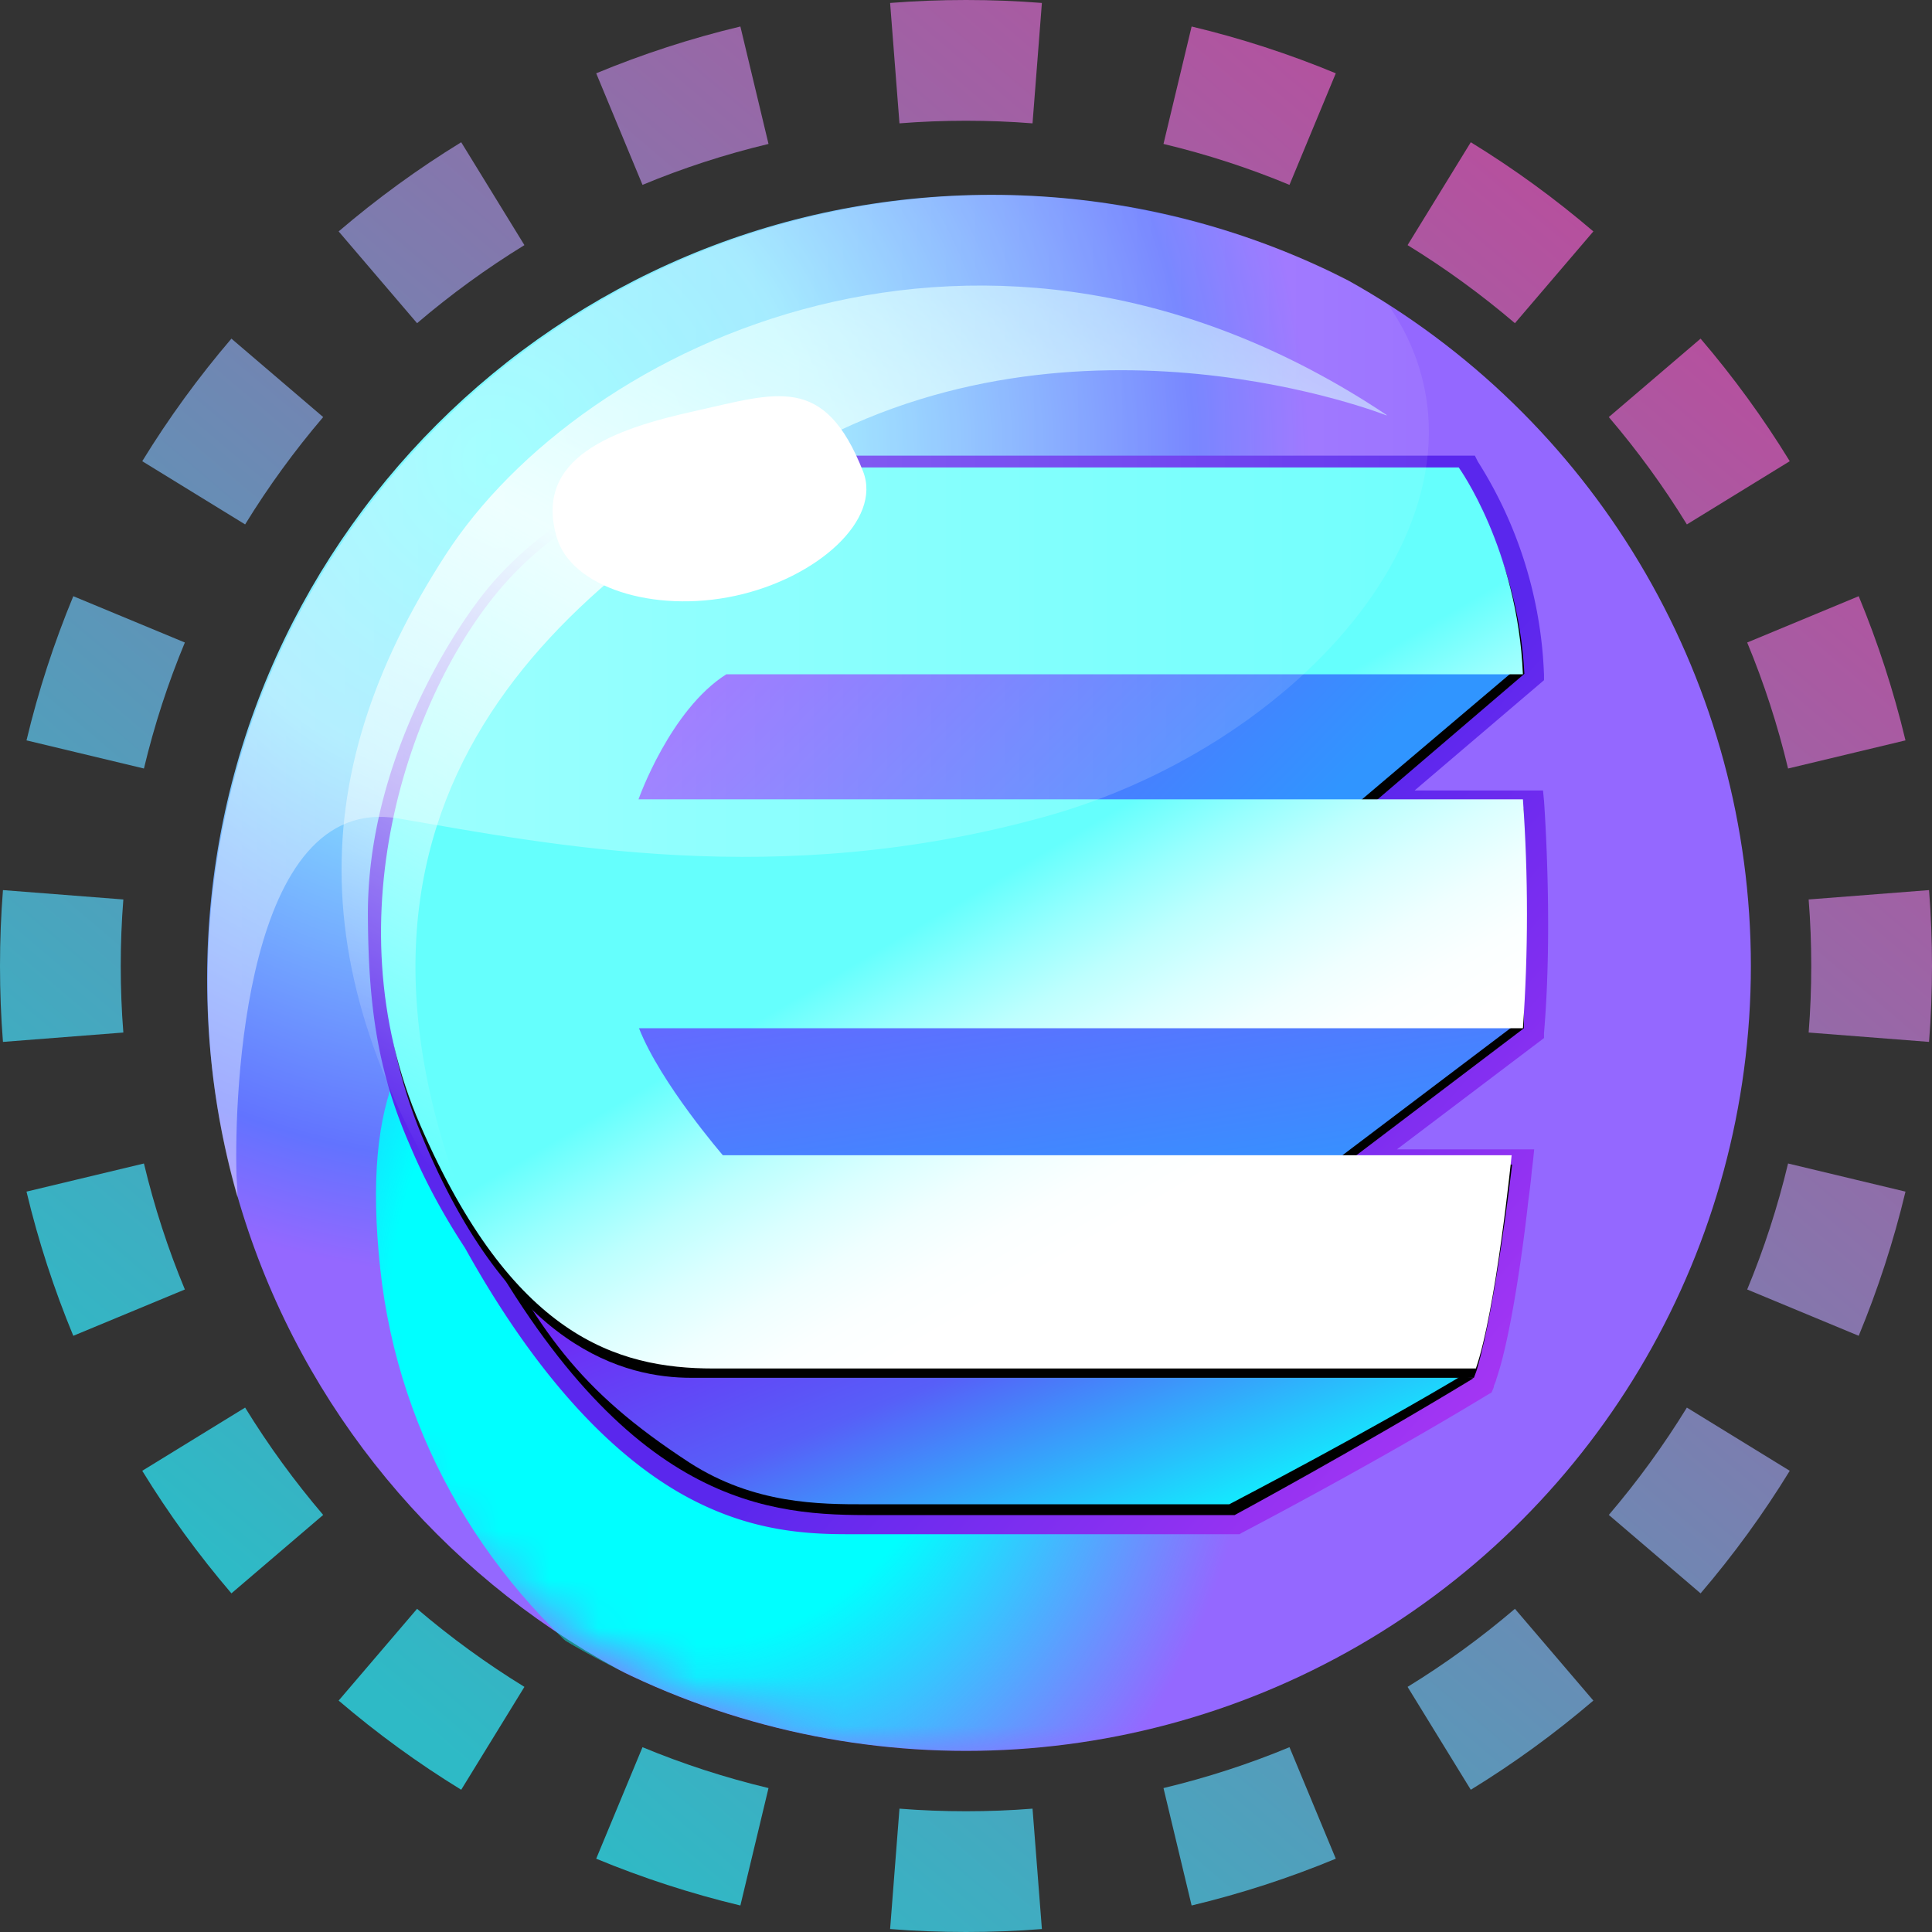 <svg width="32" height="32" viewBox="0 0 32 32" fill="none" xmlns="http://www.w3.org/2000/svg">
  <rect x="0" y="0" width="32" height="32" fill="#333333" stroke="none"/>
  <path fill-rule="evenodd" clip-rule="evenodd"
    d="M31.951 17.257L29.957 17.102C29.986 16.738 30 16.371 30 16C30 15.629 29.986 15.261 29.957 14.898L31.951 14.743C31.984 15.158 32 15.577 32 16C32 16.423 31.984 16.842 31.951 17.257ZM31.561 12.263L29.616 12.729C29.444 12.01 29.217 11.312 28.939 10.642L30.786 9.875C31.104 10.643 31.364 11.441 31.561 12.263ZM29.644 7.639L27.94 8.686C27.555 8.059 27.122 7.465 26.647 6.908L28.167 5.609C28.71 6.244 29.205 6.923 29.644 7.639ZM26.391 3.833L25.092 5.353C24.535 4.878 23.941 4.445 23.314 4.06L24.361 2.356C25.077 2.795 25.756 3.29 26.391 3.833ZM22.125 1.214L21.358 3.062C20.688 2.783 19.99 2.556 19.271 2.384L19.737 0.439C20.559 0.635 21.357 0.896 22.125 1.214ZM17.257 0.049L17.102 2.043C16.738 2.014 16.371 2 16 2C15.629 2 15.261 2.014 14.898 2.043L14.743 0.049C15.158 0.016 15.577 0 16 0C16.423 0 16.842 0.016 17.257 0.049ZM12.263 0.439L12.729 2.384C12.01 2.556 11.312 2.783 10.642 3.062L9.875 1.214C10.643 0.896 11.441 0.635 12.263 0.439ZM7.639 2.356L8.686 4.06C8.059 4.445 7.465 4.878 6.908 5.353L5.609 3.833C6.244 3.29 6.923 2.795 7.639 2.356ZM3.833 5.609L5.353 6.908C4.878 7.465 4.445 8.059 4.06 8.686L2.356 7.639C2.795 6.923 3.29 6.244 3.833 5.609ZM1.214 9.875L3.062 10.642C2.783 11.312 2.556 12.01 2.384 12.729L0.439 12.263C0.635 11.441 0.896 10.643 1.214 9.875ZM0.049 14.743C0.016 15.158 0 15.577 0 16C0 16.423 0.016 16.842 0.049 17.257L2.043 17.102C2.014 16.738 2 16.371 2 16C2 15.629 2.014 15.261 2.043 14.898L0.049 14.743ZM0.439 19.737L2.384 19.271C2.556 19.99 2.783 20.688 3.062 21.358L1.214 22.125C0.896 21.357 0.635 20.559 0.439 19.737ZM2.356 24.361L4.06 23.314C4.445 23.941 4.878 24.535 5.353 25.092L3.833 26.391C3.29 25.756 2.795 25.077 2.356 24.361ZM5.609 28.167L6.908 26.647C7.465 27.122 8.059 27.555 8.686 27.94L7.639 29.644C6.923 29.205 6.244 28.71 5.609 28.167ZM9.875 30.786L10.642 28.939C11.312 29.217 12.01 29.444 12.729 29.616L12.263 31.561C11.441 31.364 10.643 31.104 9.875 30.786ZM14.743 31.951L14.898 29.957C15.261 29.986 15.629 30 16 30C16.371 30 16.738 29.986 17.102 29.957L17.257 31.951C16.842 31.984 16.423 32 16 32C15.577 32 15.158 31.984 14.743 31.951ZM19.737 31.561L19.271 29.616C19.99 29.444 20.688 29.217 21.358 28.939L22.125 30.786C21.357 31.104 20.559 31.364 19.737 31.561ZM24.361 29.644L23.314 27.94C23.941 27.555 24.535 27.122 25.092 26.647L26.391 28.167C25.756 28.71 25.077 29.205 24.361 29.644ZM28.167 26.391L26.647 25.092C27.122 24.535 27.555 23.941 27.94 23.314L29.644 24.361C29.205 25.077 28.71 25.756 28.167 26.391ZM30.786 22.125L28.939 21.358C29.217 20.688 29.444 19.99 29.616 19.271L31.561 19.737C31.364 20.559 31.104 21.357 30.786 22.125Z"
    fill="url(#paint0_linear_42_5)" />
  <g clip-path="url(#circleClip)">
    <g style="transform: scale(0.812); transform-origin: 50% 50%;"><path fill="url(#a)" d="M32.52 16.27c0 8.83-7.16 16-16 16s-16-7.16-16-16 7.16-16 16-16c8.83 0 16 7.16 16 16"/><mask id="b" width="33" height="33" x="0" y="0" maskUnits="userSpaceOnUse" style="mask-type:luminance"><path fill="#fff" d="M16.52 32.28c8.837 0 16-7.164 16-16s-7.163-16-16-16-16 7.163-16 16 7.163 16 16 16"/></mask><g mask="url(#b)"><path fill="url(#c)" d="M27.02 11.26c2.2 2.14 3.88 4.81 4.22 8.01.75 7.05-4.73 13.4-12.24 14.2S4.8 29.2 4.05 22.16c-.75-7.05 3.5-6.57 11-7.37 4.1-.43 10.63-4.83 11.96-3.53z"/></g><path fill="url(#d)" d="m27.79 12.63-.02-.21h-2.62l2.64-2.25v-.11a8.7 8.7 0 0 0-1.35-4.35l-.06-.12H12.23c-1.34 0-3.93.41-5.84 2.54-.83.93-2.61 3.72-2.59 6.85.01 1.76.18 3.13.85 4.66.31.74.69 1.44 1.13 2.11 1.34 2.41 2.81 4.08 4.35 4.98 1.31.76 2.46.86 3.43.86h8.02l.05-.03s2.65-1.38 5.02-2.82l.07-.04.03-.07s.02-.04.02-.07c.02-.05.04-.09.05-.14.29-.84.54-2.63.65-3.63.05-.36.07-.6.07-.6l.03-.25.02-.2h-2.8l3-2.27v-.1c.19-2.21 0-4.73 0-4.75z"/><path fill="#000" d="M16.01 22.47s-2.63.25-10.37-1.77c3.16 6.16 6.12 6.5 8.32 6.5h7.52s2.5-1.35 4.87-2.79l-10.33-1.94z"/><path fill="url(#e)" d="M13.96 26.98c-.95 0-2.28 0-3.6-.85-2.3-1.5-3.06-2.68-4.37-5.16 5.91 1.52 8.74 1.68 9.69 1.68h.33l10.2 1.65c-2.09 1.25-4.56 2.53-4.84 2.68h-7.41"/><path fill="#000" d="M11.04 20.06s-1.27-1.47-1.71-2.59l14.37 2.59 3.68-2.79c0-2.29-.01-4.48-.01-4.48H9.33s.64-1.83 1.79-2.55l13.16 2.46 3.11-2.66c-.13-2.5-1.32-4.02-1.32-4.02H12.18c-1.21 0-3.69.27-5.55 2.35S3.1 15.11 4.89 19.44c1.82 4.4 4.17 4.96 5.51 4.96h15.96c.02-.06.05-.12.07-.2.38-1.3.71-4.15.71-4.15H11.05z"/><path fill="url(#f)" d="M14.88 7.49S9.69 8.5 9.44 8.63s-1.26 4.68-1.26 4.68h15.06l3.86-3.27z"/><path fill="url(#g)" d="M14.97 14.72s-5.19 1.01-5.44 1.14-1.26 4.68-1.26 4.68h14.51l4.43-3.35z"/><path fill="url(#h)" d="M27.37 17.27H9.33c.44 1.12 1.71 2.59 1.71 2.59h16.09s-.32 3.18-.73 4.35H10.85c-1.98 0-4.11-.66-5.98-4.96s-.13-8.98 1.74-11.07 4.34-2.35 5.55-2.35h13.89s1.2 1.66 1.31 4.22H11.11c-1.15.73-1.79 2.55-1.79 2.55h18.04c.11 1.56.11 3.12 0 4.67z"/><path fill="url(#i)" d="M24.58 4.77s-6.27-2.49-11.94.71c-4.96 2.81-10.59 7.29-6.41 16.5-3.78-5.39-3.82-9.77-.85-14.36 2.8-4.34 11.06-8.29 19.2-2.86z"/><path fill="url(#j)" d="M16.51.27C7.63.32.48 7.56.53 16.43c0 1.45.21 2.89.61 4.29 0 0 0-.15-.02-.44-.05-1.67.16-7.82 3.3-7.29 3.14.54 7.74 1.47 13.17-.03 5.44-1.5 9.77-6.58 6.98-10.51 0 0-3.27-2.18-8.07-2.18z" opacity=".4"/><path fill="#fff" d="M13.9 5.91c.39.99-.94 2.18-2.61 2.54s-3.35-.18-3.64-1.2c-.47-1.62 1.15-2.2 2.82-2.57s2.64-.77 3.43 1.23"/><defs><linearGradient id="d" x1="19.366" x2="27.721" y1="17.72" y2="25.027" gradientUnits="userSpaceOnUse"><stop stop-color="#5A27ED"/><stop offset="1" stop-color="#AB37F4"/></linearGradient><linearGradient id="e" x1="6.07" x2="9.916" y1="22.593" y2="32.296" gradientUnits="userSpaceOnUse"><stop stop-color="#7618F4"/><stop offset=".5" stop-color="#575FF8"/><stop offset="1" stop-color="#09FFFF"/></linearGradient><linearGradient id="f" x1="11.769" x2="19.664" y1="8.729" y2="16.433" gradientUnits="userSpaceOnUse"><stop stop-color="#7F4CFF"/><stop offset="1" stop-color="#3095FF"/></linearGradient><linearGradient id="g" x1="10.91" x2="12.446" y1="13.823" y2="22.714" gradientUnits="userSpaceOnUse"><stop stop-color="#7F52FF"/><stop offset="1" stop-color="#3096FF"/></linearGradient><linearGradient id="h" x1="22.739" x2="18.981" y1="19.218" y2="12.85" gradientUnits="userSpaceOnUse"><stop stop-color="#fff"/><stop offset=".16" stop-color="#FBFFFF"/><stop offset=".32" stop-color="#EFFFFF"/><stop offset=".48" stop-color="#DAFFFF"/><stop offset=".65" stop-color="#BDFFFE"/><stop offset=".81" stop-color="#98FFFE"/><stop offset=".98" stop-color="#6BFFFD"/><stop offset="1" stop-color="#65FFFD"/></linearGradient><linearGradient id="i" x1="5.573" x2="17.002" y1="20.35" y2="-1.118" gradientUnits="userSpaceOnUse"><stop stop-color="#fff" stop-opacity="0"/><stop offset=".52" stop-color="#E6FFFF"/><stop offset="1" stop-color="#CEFFFF" stop-opacity=".5"/></linearGradient><linearGradient id="j" x1="1.076" x2="25.285" y1="11.965" y2="11.965" gradientUnits="userSpaceOnUse"><stop stop-color="#fff"/><stop offset=".87" stop-color="#fff" stop-opacity=".31"/><stop offset="1" stop-color="#fff" stop-opacity=".2"/></linearGradient><radialGradient id="a" cx="0" cy="0" r="1" gradientTransform="translate(6.29 5.63)scale(16.732)" gradientUnits="userSpaceOnUse"><stop stop-color="#7FF"/><stop offset=".39" stop-color="#87E4FF"/><stop offset=".86" stop-color="#6273FF"/><stop offset="1" stop-color="#9468FF"/></radialGradient><radialGradient id="c" cx="0" cy="0" r="1" gradientTransform="rotate(-6.09 221.215 -84.537)scale(11.779 13.63)" gradientUnits="userSpaceOnUse"><stop offset=".5" stop-color="#0FF"/><stop offset="1" stop-color="#00F4FF" stop-opacity="0"/></radialGradient></defs></g>
  </g>
  <defs>
    <clipPath id="circleClip">
      <circle cx="16" cy="16" r="13" />
    </clipPath>
    <linearGradient id="paint0_linear_42_5" x1="26.976" y1="4.32" x2="6.592" y2="28.352"
      gradientUnits="userSpaceOnUse">
      <stop stop-color="#B6509E" />
      <stop offset="1" stop-color="#2EBAC6" />
    </linearGradient>
  </defs>
</svg>